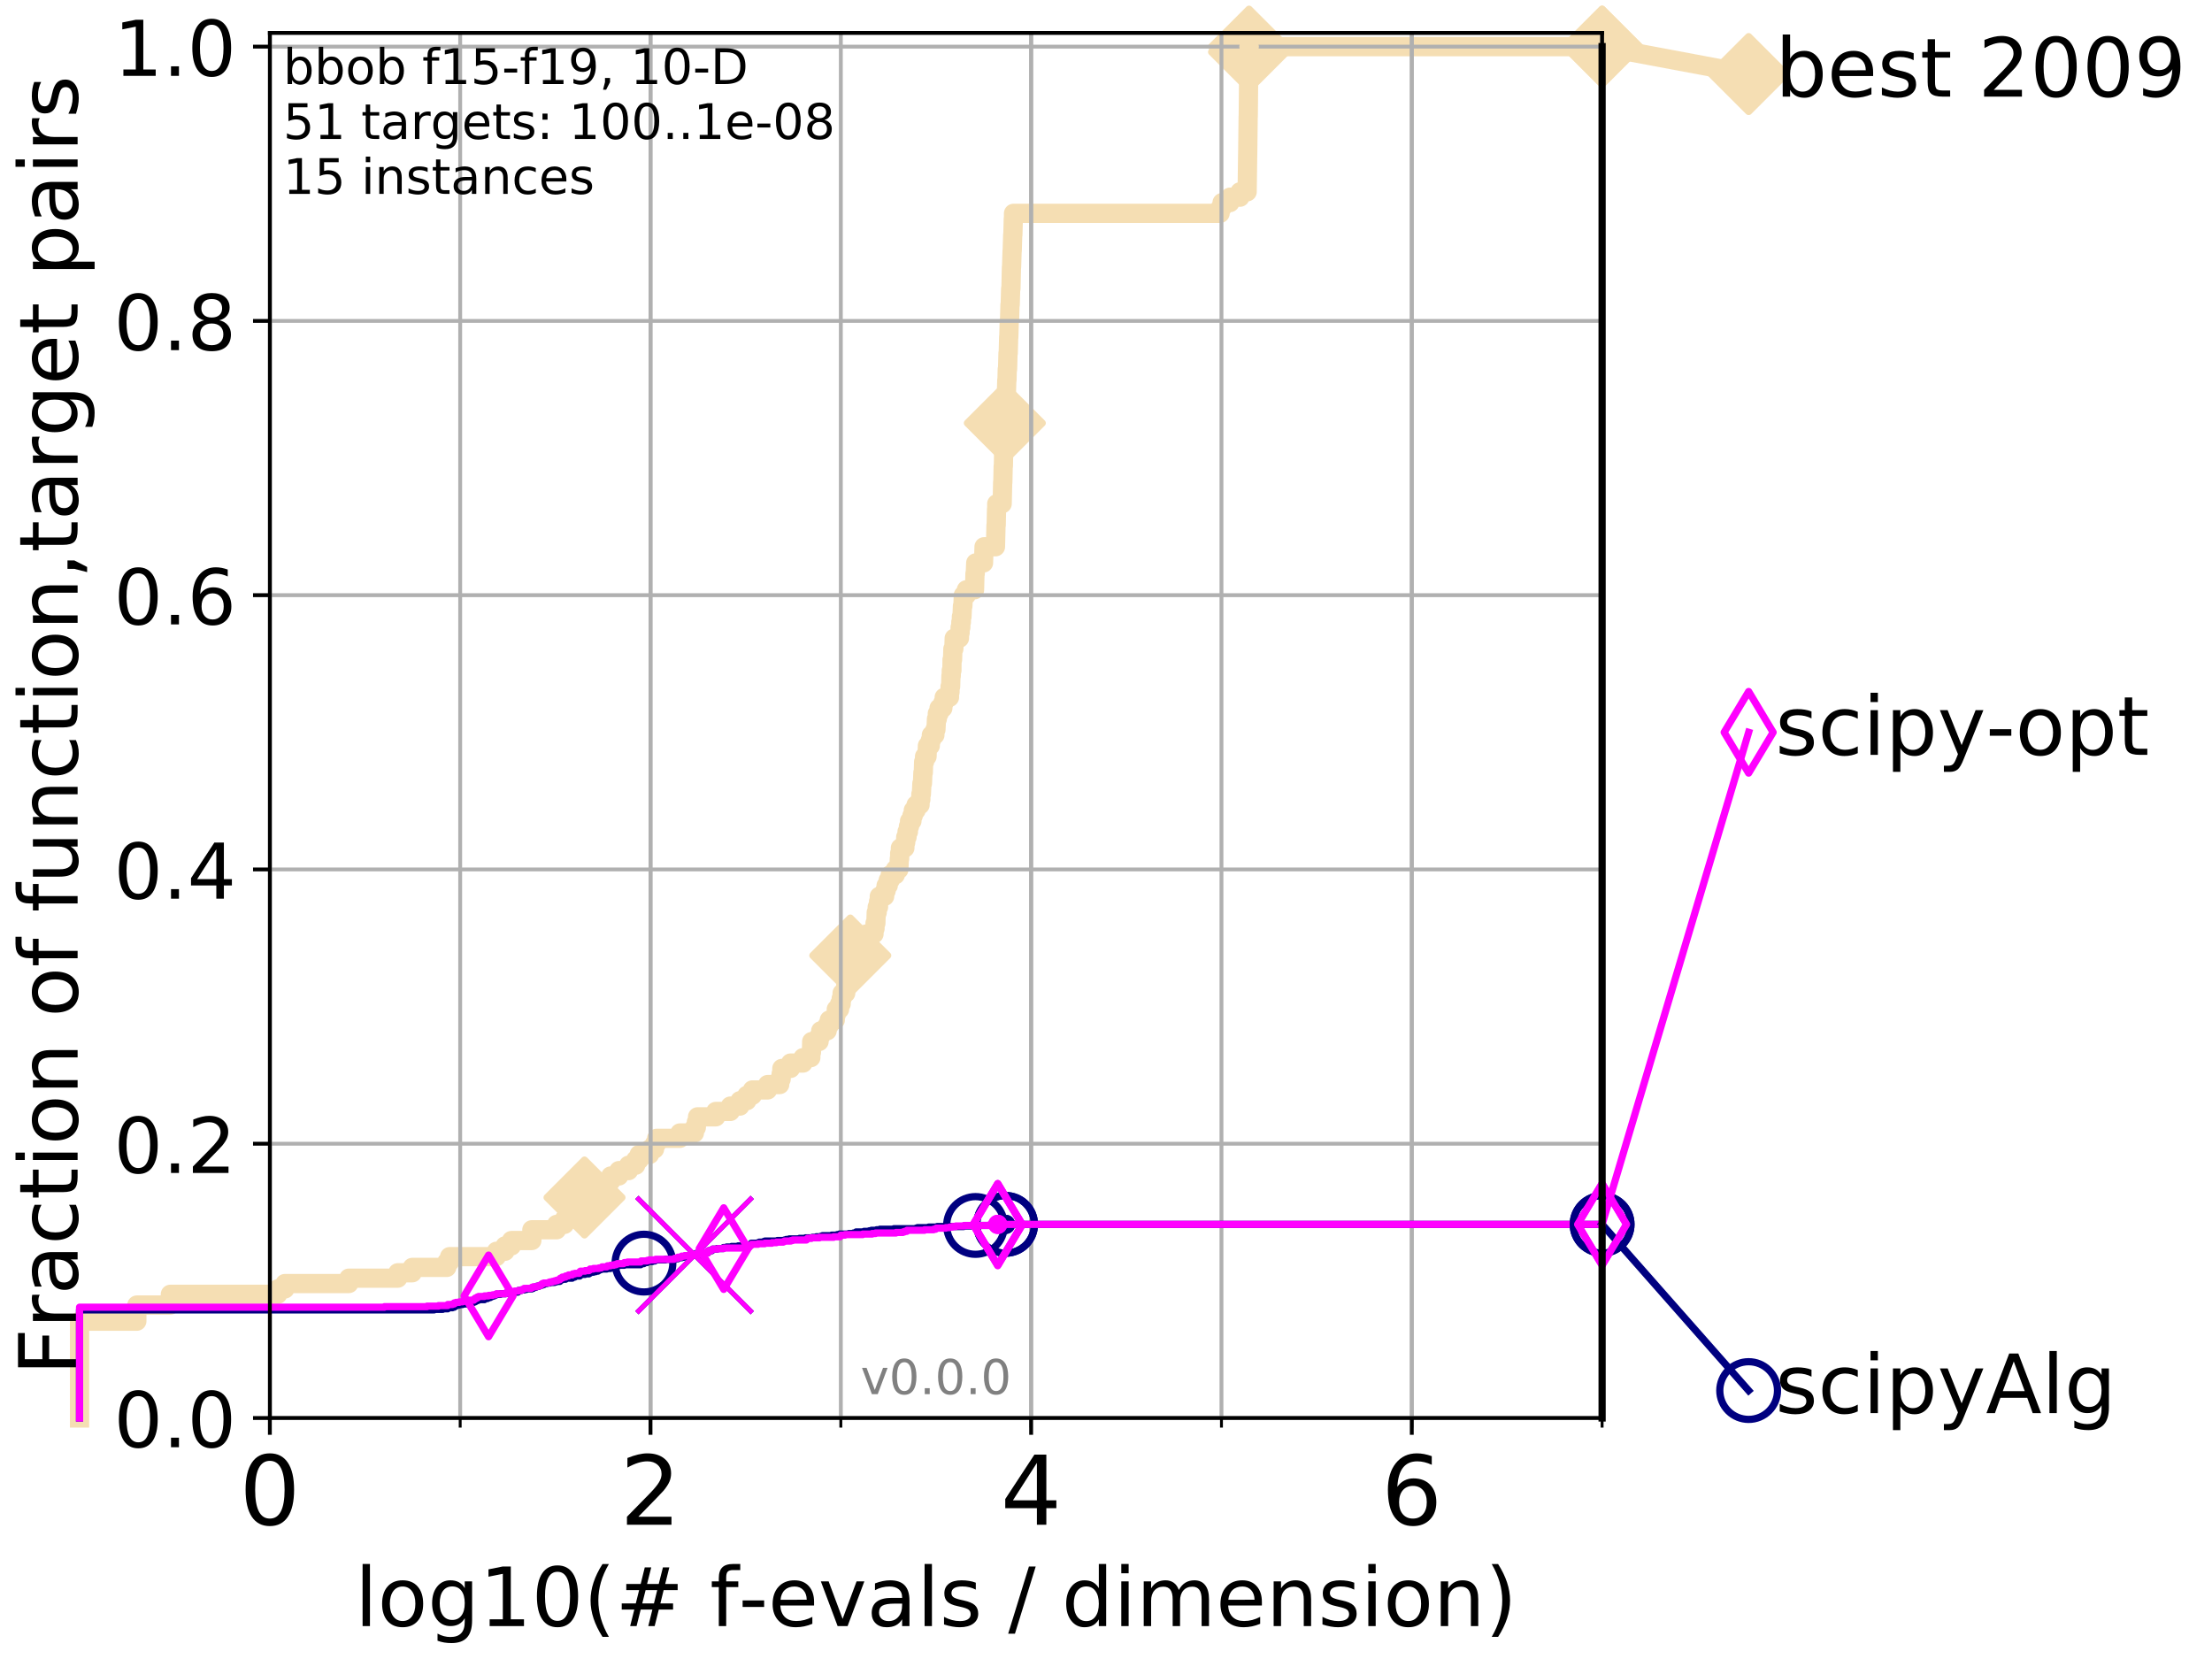 <?xml version="1.0" encoding="utf-8" standalone="no"?>
<!DOCTYPE svg PUBLIC "-//W3C//DTD SVG 1.1//EN"
  "http://www.w3.org/Graphics/SVG/1.1/DTD/svg11.dtd">
<!-- Created with matplotlib (http://matplotlib.org/) -->
<svg height="345pt" version="1.1" viewBox="0 0 460 345" width="460pt" xmlns="http://www.w3.org/2000/svg" xmlns:xlink="http://www.w3.org/1999/xlink">
 <defs>
  <style type="text/css">
*{stroke-linecap:butt;stroke-linejoin:round;}
  </style>
 </defs>
 <g id="figure_1">
  <g id="patch_1">
   <path d="M 0 345.6 
L 460.8 345.6 
L 460.8 0 
L 0 0 
z
" style="fill:#ffffff;"/>
  </g>
  <g id="axes_1">
   <g id="patch_2">
    <path d="M 56.12 294.88 
L 333.168 294.88 
L 333.168 6.845 
L 56.12 6.845 
z
" style="fill:#ffffff;"/>
   </g>
   <g id="line2d_1">
    <path d="M 16.542 294.88 
L 16.542 274.749 
L 28.456 274.749 
L 28.456 271.394 
L 35.425 271.394 
L 35.425 269.158 
L 57.758 269.158 
L 57.758 268.039 
L 59.254 268.039 
L 59.254 266.921 
L 72.544 266.921 
L 72.544 265.803 
L 82.72 265.803 
L 82.72 264.684 
L 85.732 264.684 
L 85.732 263.566 
L 92.905 263.566 
L 92.905 262.447 
L 93.501 262.447 
L 93.501 261.329 
L 103.231 261.329 
L 103.231 260.211 
L 105.02 260.211 
L 105.02 259.092 
L 106.365 259.092 
L 106.365 257.974 
L 110.603 257.974 
L 110.603 255.737 
L 115.745 255.737 
L 115.745 254.619 
L 117.378 254.619 
L 117.378 253.501 
L 120.569 253.501 
L 120.569 252.382 
L 120.73 252.382 
L 120.73 251.264 
L 121.126 251.264 
L 121.126 250.145 
L 121.551 250.145 
L 121.551 249.027 
L 123.259 249.027 
L 123.259 247.909 
L 125.341 247.909 
L 125.341 246.79 
L 126.061 246.79 
L 126.061 245.672 
L 127.004 245.672 
L 127.004 244.554 
L 128.698 244.554 
L 128.698 243.435 
L 130.717 243.435 
L 130.717 242.317 
L 132.198 242.317 
L 132.198 241.199 
L 132.922 241.199 
L 132.922 240.08 
L 135.086 240.08 
L 135.086 238.962 
L 136.115 238.962 
L 136.115 237.843 
L 136.552 237.843 
L 136.552 236.725 
L 141.388 236.725 
L 141.388 235.607 
L 144.407 235.607 
L 144.407 234.488 
L 144.807 234.488 
L 144.807 233.37 
L 145.062 233.37 
L 145.062 232.252 
L 148.852 232.252 
L 148.852 231.133 
L 151.878 231.133 
L 151.878 230.015 
L 153.877 230.015 
L 153.877 228.896 
L 155.318 228.896 
L 155.318 227.778 
L 156.468 227.778 
L 156.468 226.66 
L 159.63 226.66 
L 159.63 225.541 
L 162.146 225.541 
L 162.146 224.423 
L 162.445 224.423 
L 162.445 223.305 
L 162.59 223.305 
L 162.59 222.186 
L 164.4 222.186 
L 164.4 221.068 
L 166.992 221.068 
L 166.992 219.95 
L 168.618 219.95 
L 168.618 218.831 
L 168.754 218.831 
L 168.795 216.594 
L 170.331 216.594 
L 170.331 215.476 
L 170.676 215.476 
L 170.676 214.358 
L 172.013 214.358 
L 172.013 213.239 
L 172.455 213.239 
L 172.455 212.121 
L 173.705 212.121 
L 173.705 211.003 
L 173.91 211.003 
L 173.91 209.884 
L 174.597 209.884 
L 174.597 208.766 
L 174.934 208.766 
L 174.934 207.648 
L 175.124 207.648 
L 175.124 206.529 
L 175.871 206.529 
L 175.928 202.056 
L 176.233 202.056 
L 176.3 198.701 
L 176.821 198.701 
L 176.821 197.582 
L 177.77 197.582 
L 177.77 196.464 
L 178.435 196.464 
L 178.435 195.346 
L 180.169 195.346 
L 180.169 194.227 
L 181.759 194.227 
L 181.759 193.109 
L 181.968 193.109 
L 181.968 191.99 
L 182.144 191.99 
L 182.215 189.754 
L 182.42 189.754 
L 182.42 188.635 
L 182.695 188.635 
L 182.695 187.517 
L 182.856 187.517 
L 182.856 186.399 
L 183.968 186.399 
L 183.968 185.28 
L 184.268 185.28 
L 184.268 184.162 
L 184.715 184.162 
L 184.715 183.044 
L 185.129 183.044 
L 185.129 181.925 
L 186.191 181.925 
L 186.191 180.807 
L 186.932 180.807 
L 187.019 178.57 
L 187.089 178.57 
L 187.089 177.452 
L 187.243 177.452 
L 187.243 176.333 
L 188.177 176.333 
L 188.177 175.215 
L 188.348 175.215 
L 188.348 174.097 
L 188.622 174.097 
L 188.622 172.978 
L 188.913 172.978 
L 188.913 171.86 
L 189.142 171.86 
L 189.142 170.742 
L 189.645 170.742 
L 189.645 169.623 
L 189.926 169.623 
L 189.926 168.505 
L 190.499 168.505 
L 190.499 167.386 
L 191.333 167.386 
L 191.333 166.268 
L 191.496 166.268 
L 191.496 165.15 
L 191.608 165.15 
L 191.713 162.913 
L 191.832 162.913 
L 191.92 160.676 
L 192.01 160.676 
L 192.073 158.44 
L 192.265 158.44 
L 192.265 157.321 
L 192.79 157.321 
L 192.86 155.084 
L 193.457 155.084 
L 193.457 153.966 
L 193.684 153.966 
L 193.684 152.848 
L 194.419 152.848 
L 194.419 151.729 
L 194.637 151.729 
L 194.748 149.493 
L 194.924 149.493 
L 194.924 148.374 
L 195.283 148.374 
L 195.283 147.256 
L 196.073 147.256 
L 196.073 146.138 
L 196.348 146.138 
L 196.348 145.019 
L 197.452 145.019 
L 197.452 143.901 
L 197.567 143.901 
L 197.567 142.782 
L 197.692 142.782 
L 197.752 140.546 
L 197.822 140.546 
L 197.822 139.427 
L 197.959 139.427 
L 197.979 137.191 
L 198.093 137.191 
L 198.154 134.954 
L 198.356 134.954 
L 198.431 132.717 
L 199.527 132.717 
L 199.527 131.599 
L 199.661 131.599 
L 199.661 130.48 
L 199.809 130.48 
L 199.809 129.362 
L 199.926 129.362 
L 199.926 128.244 
L 200.05 128.244 
L 200.147 126.007 
L 200.241 126.007 
L 200.334 123.77 
L 200.962 123.77 
L 200.962 122.652 
L 202.665 122.652 
L 202.749 119.297 
L 202.815 119.297 
L 202.91 117.06 
L 204.528 117.06 
L 204.637 113.705 
L 207.015 113.705 
L 207.124 109.231 
L 207.167 109.231 
L 207.238 105.876 
L 207.28 105.876 
L 207.28 104.758 
L 208.409 104.758 
L 208.512 100.285 
L 208.545 100.285 
L 208.619 96.929 
L 208.659 96.929 
L 208.747 92.456 
L 208.77 92.456 
L 208.824 89.101 
L 208.959 89.101 
L 209.051 85.746 
L 209.125 85.746 
L 209.232 82.391 
L 209.269 82.391 
L 209.37 79.036 
L 209.412 79.036 
L 209.464 76.799 
L 209.531 76.799 
L 209.621 73.444 
L 209.668 73.444 
L 209.757 70.089 
L 209.789 70.089 
L 209.882 66.734 
L 209.939 66.734 
L 210.032 63.379 
L 210.08 63.379 
L 210.173 60.023 
L 210.232 60.023 
L 210.334 55.55 
L 210.365 55.55 
L 210.47 52.195 
L 210.494 52.195 
L 210.598 48.84 
L 210.634 48.84 
L 210.721 45.485 
L 210.768 45.485 
L 210.768 44.366 
L 253.731 44.366 
L 253.731 43.248 
L 254.141 43.248 
L 254.141 42.13 
L 255.777 42.13 
L 255.777 41.011 
L 257.859 41.011 
L 257.859 39.893 
L 259.352 39.893 
L 259.462 32.064 
L 259.468 32.064 
L 259.563 24.236 
L 259.581 24.236 
L 259.682 14.171 
L 259.699 14.171 
L 259.744 9.697 
L 333.168 9.697 
L 333.168 9.697 
" style="fill:none;stroke:#f5deb3;stroke-linecap:square;stroke-width:4;"/>
   </g>
   <g id="line2d_2">
    <defs>
     <path d="M -0 7.778 
L 7.778 0 
L 0 -7.778 
L -7.778 -0 
z
" id="ma5c7e5b3e4" style="stroke:#f5deb3;stroke-linejoin:miter;stroke-width:1.5;"/>
    </defs>
    <g>
     <use style="fill:#f5deb3;stroke:#f5deb3;stroke-linejoin:miter;stroke-width:1.5;" x="121.551" xlink:href="#ma5c7e5b3e4" y="249.027"/>
     <use style="fill:#f5deb3;stroke:#f5deb3;stroke-linejoin:miter;stroke-width:1.5;" x="176.821" xlink:href="#ma5c7e5b3e4" y="198.701"/>
     <use style="fill:#f5deb3;stroke:#f5deb3;stroke-linejoin:miter;stroke-width:1.5;" x="208.959" xlink:href="#ma5c7e5b3e4" y="87.983"/>
     <use style="fill:#f5deb3;stroke:#f5deb3;stroke-linejoin:miter;stroke-width:1.5;" x="259.744" xlink:href="#ma5c7e5b3e4" y="10.815"/>
     <use style="fill:#f5deb3;stroke:#f5deb3;stroke-linejoin:miter;stroke-width:1.5;" x="259.744" xlink:href="#ma5c7e5b3e4" y="9.697"/>
     <use style="fill:#f5deb3;stroke:#f5deb3;stroke-linejoin:miter;stroke-width:1.5;" x="333.168" xlink:href="#ma5c7e5b3e4" y="9.697"/>
    </g>
   </g>
   <g id="line2d_3">
    <path style="fill:none;stroke:#f5deb3;stroke-linecap:square;stroke-width:4;"/>
    <g/>
   </g>
   <g id="line2d_4">
    <path d="M 333.168 9.697 
L 363.643 15.401 
" style="fill:none;stroke:#f5deb3;stroke-linecap:square;stroke-width:4;"/>
    <g>
     <use style="fill:#f5deb3;stroke:#f5deb3;stroke-linejoin:miter;stroke-width:1.5;" x="333.168" xlink:href="#ma5c7e5b3e4" y="9.697"/>
     <use style="fill:#f5deb3;stroke:#f5deb3;stroke-linejoin:miter;stroke-width:1.5;" x="363.643" xlink:href="#ma5c7e5b3e4" y="15.401"/>
    </g>
   </g>
   <g id="matplotlib.axis_1">
    <g id="xtick_1">
     <g id="line2d_5">
      <path clip-path="url(#pc1c8b6c722)" d="M 56.12 294.88 
L 56.12 6.845 
" style="fill:none;stroke:#b0b0b0;stroke-linecap:square;stroke-width:0.8;"/>
     </g>
     <g id="line2d_6">
      <defs>
       <path d="M 0 0 
L 0 3.5 
" id="mc4ecd6b213" style="stroke:#000000;stroke-width:0.8;"/>
      </defs>
      <g>
       <use style="stroke:#000000;stroke-width:0.8;" x="56.12" xlink:href="#mc4ecd6b213" y="294.88"/>
      </g>
     </g>
     <g id="text_1">
      <!-- 0 -->
      <defs>
       <path d="M 31.781 66.406 
Q 24.172 66.406 20.328 58.906 
Q 16.5 51.422 16.5 36.375 
Q 16.5 21.391 20.328 13.891 
Q 24.172 6.391 31.781 6.391 
Q 39.453 6.391 43.281 13.891 
Q 47.125 21.391 47.125 36.375 
Q 47.125 51.422 43.281 58.906 
Q 39.453 66.406 31.781 66.406 
z
M 31.781 74.219 
Q 44.047 74.219 50.516 64.516 
Q 56.984 54.828 56.984 36.375 
Q 56.984 17.969 50.516 8.266 
Q 44.047 -1.422 31.781 -1.422 
Q 19.531 -1.422 13.062 8.266 
Q 6.594 17.969 6.594 36.375 
Q 6.594 54.828 13.062 64.516 
Q 19.531 74.219 31.781 74.219 
z
" id="DejaVuSans-30"/>
      </defs>
      <g transform="translate(49.758 317.077)scale(0.2 -0.2)">
       <use xlink:href="#DejaVuSans-30"/>
      </g>
     </g>
    </g>
    <g id="xtick_2">
     <g id="line2d_7">
      <path clip-path="url(#pc1c8b6c722)" d="M 135.277 294.88 
L 135.277 6.845 
" style="fill:none;stroke:#b0b0b0;stroke-linecap:square;stroke-width:0.8;"/>
     </g>
     <g id="line2d_8">
      <g>
       <use style="stroke:#000000;stroke-width:0.8;" x="135.277" xlink:href="#mc4ecd6b213" y="294.88"/>
      </g>
     </g>
     <g id="text_2">
      <!-- 2 -->
      <defs>
       <path d="M 19.188 8.297 
L 53.609 8.297 
L 53.609 0 
L 7.328 0 
L 7.328 8.297 
Q 12.938 14.109 22.625 23.891 
Q 32.328 33.688 34.812 36.531 
Q 39.547 41.844 41.422 45.531 
Q 43.312 49.219 43.312 52.781 
Q 43.312 58.594 39.234 62.25 
Q 35.156 65.922 28.609 65.922 
Q 23.969 65.922 18.812 64.312 
Q 13.672 62.703 7.812 59.422 
L 7.812 69.391 
Q 13.766 71.781 18.938 73 
Q 24.125 74.219 28.422 74.219 
Q 39.75 74.219 46.484 68.547 
Q 53.219 62.891 53.219 53.422 
Q 53.219 48.922 51.531 44.891 
Q 49.859 40.875 45.406 35.406 
Q 44.188 33.984 37.641 27.219 
Q 31.109 20.453 19.188 8.297 
z
" id="DejaVuSans-32"/>
      </defs>
      <g transform="translate(128.914 317.077)scale(0.2 -0.2)">
       <use xlink:href="#DejaVuSans-32"/>
      </g>
     </g>
    </g>
    <g id="xtick_3">
     <g id="line2d_9">
      <path clip-path="url(#pc1c8b6c722)" d="M 214.433 294.88 
L 214.433 6.845 
" style="fill:none;stroke:#b0b0b0;stroke-linecap:square;stroke-width:0.8;"/>
     </g>
     <g id="line2d_10">
      <g>
       <use style="stroke:#000000;stroke-width:0.8;" x="214.433" xlink:href="#mc4ecd6b213" y="294.88"/>
      </g>
     </g>
     <g id="text_3">
      <!-- 4 -->
      <defs>
       <path d="M 37.797 64.312 
L 12.891 25.391 
L 37.797 25.391 
z
M 35.203 72.906 
L 47.609 72.906 
L 47.609 25.391 
L 58.016 25.391 
L 58.016 17.188 
L 47.609 17.188 
L 47.609 0 
L 37.797 0 
L 37.797 17.188 
L 4.891 17.188 
L 4.891 26.703 
z
" id="DejaVuSans-34"/>
      </defs>
      <g transform="translate(208.071 317.077)scale(0.2 -0.2)">
       <use xlink:href="#DejaVuSans-34"/>
      </g>
     </g>
    </g>
    <g id="xtick_4">
     <g id="line2d_11">
      <path clip-path="url(#pc1c8b6c722)" d="M 293.59 294.88 
L 293.59 6.845 
" style="fill:none;stroke:#b0b0b0;stroke-linecap:square;stroke-width:0.8;"/>
     </g>
     <g id="line2d_12">
      <g>
       <use style="stroke:#000000;stroke-width:0.8;" x="293.59" xlink:href="#mc4ecd6b213" y="294.88"/>
      </g>
     </g>
     <g id="text_4">
      <!-- 6 -->
      <defs>
       <path d="M 33.016 40.375 
Q 26.375 40.375 22.484 35.828 
Q 18.609 31.297 18.609 23.391 
Q 18.609 15.531 22.484 10.953 
Q 26.375 6.391 33.016 6.391 
Q 39.656 6.391 43.531 10.953 
Q 47.406 15.531 47.406 23.391 
Q 47.406 31.297 43.531 35.828 
Q 39.656 40.375 33.016 40.375 
z
M 52.594 71.297 
L 52.594 62.312 
Q 48.875 64.062 45.094 64.984 
Q 41.312 65.922 37.594 65.922 
Q 27.828 65.922 22.672 59.328 
Q 17.531 52.734 16.797 39.406 
Q 19.672 43.656 24.016 45.922 
Q 28.375 48.188 33.594 48.188 
Q 44.578 48.188 50.953 41.516 
Q 57.328 34.859 57.328 23.391 
Q 57.328 12.156 50.688 5.359 
Q 44.047 -1.422 33.016 -1.422 
Q 20.359 -1.422 13.672 8.266 
Q 6.984 17.969 6.984 36.375 
Q 6.984 53.656 15.188 63.938 
Q 23.391 74.219 37.203 74.219 
Q 40.922 74.219 44.703 73.484 
Q 48.484 72.75 52.594 71.297 
z
" id="DejaVuSans-36"/>
      </defs>
      <g transform="translate(287.227 317.077)scale(0.2 -0.2)">
       <use xlink:href="#DejaVuSans-36"/>
      </g>
     </g>
    </g>
    <g id="xtick_5">
     <g id="line2d_13">
      <path clip-path="url(#pc1c8b6c722)" d="M 56.12 294.88 
L 56.12 6.845 
" style="fill:none;stroke:#b0b0b0;stroke-linecap:square;stroke-width:0.8;"/>
     </g>
     <g id="line2d_14">
      <defs>
       <path d="M 0 0 
L 0 2 
" id="m9eb02ae37a" style="stroke:#000000;stroke-width:0.6;"/>
      </defs>
      <g>
       <use style="stroke:#000000;stroke-width:0.6;" x="56.12" xlink:href="#m9eb02ae37a" y="294.88"/>
      </g>
     </g>
    </g>
    <g id="xtick_6">
     <g id="line2d_15">
      <path clip-path="url(#pc1c8b6c722)" d="M 95.698 294.88 
L 95.698 6.845 
" style="fill:none;stroke:#b0b0b0;stroke-linecap:square;stroke-width:0.8;"/>
     </g>
     <g id="line2d_16">
      <g>
       <use style="stroke:#000000;stroke-width:0.6;" x="95.698" xlink:href="#m9eb02ae37a" y="294.88"/>
      </g>
     </g>
    </g>
    <g id="xtick_7">
     <g id="line2d_17">
      <path clip-path="url(#pc1c8b6c722)" d="M 135.277 294.88 
L 135.277 6.845 
" style="fill:none;stroke:#b0b0b0;stroke-linecap:square;stroke-width:0.8;"/>
     </g>
     <g id="line2d_18">
      <g>
       <use style="stroke:#000000;stroke-width:0.6;" x="135.277" xlink:href="#m9eb02ae37a" y="294.88"/>
      </g>
     </g>
    </g>
    <g id="xtick_8">
     <g id="line2d_19">
      <path clip-path="url(#pc1c8b6c722)" d="M 174.855 294.88 
L 174.855 6.845 
" style="fill:none;stroke:#b0b0b0;stroke-linecap:square;stroke-width:0.8;"/>
     </g>
     <g id="line2d_20">
      <g>
       <use style="stroke:#000000;stroke-width:0.6;" x="174.855" xlink:href="#m9eb02ae37a" y="294.88"/>
      </g>
     </g>
    </g>
    <g id="xtick_9">
     <g id="line2d_21">
      <path clip-path="url(#pc1c8b6c722)" d="M 214.433 294.88 
L 214.433 6.845 
" style="fill:none;stroke:#b0b0b0;stroke-linecap:square;stroke-width:0.8;"/>
     </g>
     <g id="line2d_22">
      <g>
       <use style="stroke:#000000;stroke-width:0.6;" x="214.433" xlink:href="#m9eb02ae37a" y="294.88"/>
      </g>
     </g>
    </g>
    <g id="xtick_10">
     <g id="line2d_23">
      <path clip-path="url(#pc1c8b6c722)" d="M 254.011 294.88 
L 254.011 6.845 
" style="fill:none;stroke:#b0b0b0;stroke-linecap:square;stroke-width:0.8;"/>
     </g>
     <g id="line2d_24">
      <g>
       <use style="stroke:#000000;stroke-width:0.6;" x="254.011" xlink:href="#m9eb02ae37a" y="294.88"/>
      </g>
     </g>
    </g>
    <g id="xtick_11">
     <g id="line2d_25">
      <path clip-path="url(#pc1c8b6c722)" d="M 293.59 294.88 
L 293.59 6.845 
" style="fill:none;stroke:#b0b0b0;stroke-linecap:square;stroke-width:0.8;"/>
     </g>
     <g id="line2d_26">
      <g>
       <use style="stroke:#000000;stroke-width:0.6;" x="293.59" xlink:href="#m9eb02ae37a" y="294.88"/>
      </g>
     </g>
    </g>
    <g id="xtick_12">
     <g id="line2d_27">
      <path clip-path="url(#pc1c8b6c722)" d="M 333.168 294.88 
L 333.168 6.845 
" style="fill:none;stroke:#b0b0b0;stroke-linecap:square;stroke-width:0.8;"/>
     </g>
     <g id="line2d_28">
      <g>
       <use style="stroke:#000000;stroke-width:0.6;" x="333.168" xlink:href="#m9eb02ae37a" y="294.88"/>
      </g>
     </g>
    </g>
    <g id="text_5">
     <!-- log10(# f-evals / dimension) -->
     <defs>
      <path d="M 9.422 75.984 
L 18.406 75.984 
L 18.406 0 
L 9.422 0 
z
" id="DejaVuSans-6c"/>
      <path d="M 30.609 48.391 
Q 23.391 48.391 19.188 42.75 
Q 14.984 37.109 14.984 27.297 
Q 14.984 17.484 19.156 11.844 
Q 23.344 6.203 30.609 6.203 
Q 37.797 6.203 41.984 11.859 
Q 46.188 17.531 46.188 27.297 
Q 46.188 37.016 41.984 42.703 
Q 37.797 48.391 30.609 48.391 
z
M 30.609 56 
Q 42.328 56 49.016 48.375 
Q 55.719 40.766 55.719 27.297 
Q 55.719 13.875 49.016 6.219 
Q 42.328 -1.422 30.609 -1.422 
Q 18.844 -1.422 12.172 6.219 
Q 5.516 13.875 5.516 27.297 
Q 5.516 40.766 12.172 48.375 
Q 18.844 56 30.609 56 
z
" id="DejaVuSans-6f"/>
      <path d="M 45.406 27.984 
Q 45.406 37.75 41.375 43.109 
Q 37.359 48.484 30.078 48.484 
Q 22.859 48.484 18.828 43.109 
Q 14.797 37.75 14.797 27.984 
Q 14.797 18.266 18.828 12.891 
Q 22.859 7.516 30.078 7.516 
Q 37.359 7.516 41.375 12.891 
Q 45.406 18.266 45.406 27.984 
z
M 54.391 6.781 
Q 54.391 -7.172 48.188 -13.984 
Q 42 -20.797 29.203 -20.797 
Q 24.469 -20.797 20.266 -20.094 
Q 16.062 -19.391 12.109 -17.922 
L 12.109 -9.188 
Q 16.062 -11.328 19.922 -12.344 
Q 23.781 -13.375 27.781 -13.375 
Q 36.625 -13.375 41.016 -8.766 
Q 45.406 -4.156 45.406 5.172 
L 45.406 9.625 
Q 42.625 4.781 38.281 2.391 
Q 33.938 0 27.875 0 
Q 17.828 0 11.672 7.656 
Q 5.516 15.328 5.516 27.984 
Q 5.516 40.672 11.672 48.328 
Q 17.828 56 27.875 56 
Q 33.938 56 38.281 53.609 
Q 42.625 51.219 45.406 46.391 
L 45.406 54.688 
L 54.391 54.688 
z
" id="DejaVuSans-67"/>
      <path d="M 12.406 8.297 
L 28.516 8.297 
L 28.516 63.922 
L 10.984 60.406 
L 10.984 69.391 
L 28.422 72.906 
L 38.281 72.906 
L 38.281 8.297 
L 54.391 8.297 
L 54.391 0 
L 12.406 0 
z
" id="DejaVuSans-31"/>
      <path d="M 31 75.875 
Q 24.469 64.656 21.281 53.656 
Q 18.109 42.672 18.109 31.391 
Q 18.109 20.125 21.312 9.062 
Q 24.516 -2 31 -13.188 
L 23.188 -13.188 
Q 15.875 -1.703 12.234 9.375 
Q 8.594 20.453 8.594 31.391 
Q 8.594 42.281 12.203 53.312 
Q 15.828 64.359 23.188 75.875 
z
" id="DejaVuSans-28"/>
      <path d="M 51.125 44 
L 36.922 44 
L 32.812 27.688 
L 47.125 27.688 
z
M 43.797 71.781 
L 38.719 51.516 
L 52.984 51.516 
L 58.109 71.781 
L 65.922 71.781 
L 60.891 51.516 
L 76.125 51.516 
L 76.125 44 
L 58.984 44 
L 54.984 27.688 
L 70.516 27.688 
L 70.516 20.219 
L 53.078 20.219 
L 48 0 
L 40.188 0 
L 45.219 20.219 
L 30.906 20.219 
L 25.875 0 
L 18.016 0 
L 23.094 20.219 
L 7.719 20.219 
L 7.719 27.688 
L 24.906 27.688 
L 29 44 
L 13.281 44 
L 13.281 51.516 
L 30.906 51.516 
L 35.891 71.781 
z
" id="DejaVuSans-23"/>
      <path id="DejaVuSans-20"/>
      <path d="M 37.109 75.984 
L 37.109 68.5 
L 28.516 68.5 
Q 23.688 68.5 21.797 66.547 
Q 19.922 64.594 19.922 59.516 
L 19.922 54.688 
L 34.719 54.688 
L 34.719 47.703 
L 19.922 47.703 
L 19.922 0 
L 10.891 0 
L 10.891 47.703 
L 2.297 47.703 
L 2.297 54.688 
L 10.891 54.688 
L 10.891 58.5 
Q 10.891 67.625 15.141 71.797 
Q 19.391 75.984 28.609 75.984 
z
" id="DejaVuSans-66"/>
      <path d="M 4.891 31.391 
L 31.203 31.391 
L 31.203 23.391 
L 4.891 23.391 
z
" id="DejaVuSans-2d"/>
      <path d="M 56.203 29.594 
L 56.203 25.203 
L 14.891 25.203 
Q 15.484 15.922 20.484 11.062 
Q 25.484 6.203 34.422 6.203 
Q 39.594 6.203 44.453 7.469 
Q 49.312 8.734 54.109 11.281 
L 54.109 2.781 
Q 49.266 0.734 44.188 -0.344 
Q 39.109 -1.422 33.891 -1.422 
Q 20.797 -1.422 13.156 6.188 
Q 5.516 13.812 5.516 26.812 
Q 5.516 40.234 12.766 48.109 
Q 20.016 56 32.328 56 
Q 43.359 56 49.781 48.891 
Q 56.203 41.797 56.203 29.594 
z
M 47.219 32.234 
Q 47.125 39.594 43.094 43.984 
Q 39.062 48.391 32.422 48.391 
Q 24.906 48.391 20.391 44.141 
Q 15.875 39.891 15.188 32.172 
z
" id="DejaVuSans-65"/>
      <path d="M 2.984 54.688 
L 12.5 54.688 
L 29.594 8.797 
L 46.688 54.688 
L 56.203 54.688 
L 35.688 0 
L 23.484 0 
z
" id="DejaVuSans-76"/>
      <path d="M 34.281 27.484 
Q 23.391 27.484 19.188 25 
Q 14.984 22.516 14.984 16.5 
Q 14.984 11.719 18.141 8.906 
Q 21.297 6.109 26.703 6.109 
Q 34.188 6.109 38.703 11.406 
Q 43.219 16.703 43.219 25.484 
L 43.219 27.484 
z
M 52.203 31.203 
L 52.203 0 
L 43.219 0 
L 43.219 8.297 
Q 40.141 3.328 35.547 0.953 
Q 30.953 -1.422 24.312 -1.422 
Q 15.922 -1.422 10.953 3.297 
Q 6 8.016 6 15.922 
Q 6 25.141 12.172 29.828 
Q 18.359 34.516 30.609 34.516 
L 43.219 34.516 
L 43.219 35.406 
Q 43.219 41.609 39.141 45 
Q 35.062 48.391 27.688 48.391 
Q 23 48.391 18.547 47.266 
Q 14.109 46.141 10.016 43.891 
L 10.016 52.203 
Q 14.938 54.109 19.578 55.047 
Q 24.219 56 28.609 56 
Q 40.484 56 46.344 49.844 
Q 52.203 43.703 52.203 31.203 
z
" id="DejaVuSans-61"/>
      <path d="M 44.281 53.078 
L 44.281 44.578 
Q 40.484 46.531 36.375 47.5 
Q 32.281 48.484 27.875 48.484 
Q 21.188 48.484 17.844 46.438 
Q 14.5 44.391 14.5 40.281 
Q 14.5 37.156 16.891 35.375 
Q 19.281 33.594 26.516 31.984 
L 29.594 31.297 
Q 39.156 29.25 43.188 25.516 
Q 47.219 21.781 47.219 15.094 
Q 47.219 7.469 41.188 3.016 
Q 35.156 -1.422 24.609 -1.422 
Q 20.219 -1.422 15.453 -0.562 
Q 10.688 0.297 5.422 2 
L 5.422 11.281 
Q 10.406 8.688 15.234 7.391 
Q 20.062 6.109 24.812 6.109 
Q 31.156 6.109 34.562 8.281 
Q 37.984 10.453 37.984 14.406 
Q 37.984 18.062 35.516 20.016 
Q 33.062 21.969 24.703 23.781 
L 21.578 24.516 
Q 13.234 26.266 9.516 29.906 
Q 5.812 33.547 5.812 39.891 
Q 5.812 47.609 11.281 51.797 
Q 16.75 56 26.812 56 
Q 31.781 56 36.172 55.266 
Q 40.578 54.547 44.281 53.078 
z
" id="DejaVuSans-73"/>
      <path d="M 25.391 72.906 
L 33.688 72.906 
L 8.297 -9.281 
L 0 -9.281 
z
" id="DejaVuSans-2f"/>
      <path d="M 45.406 46.391 
L 45.406 75.984 
L 54.391 75.984 
L 54.391 0 
L 45.406 0 
L 45.406 8.203 
Q 42.578 3.328 38.25 0.953 
Q 33.938 -1.422 27.875 -1.422 
Q 17.969 -1.422 11.734 6.484 
Q 5.516 14.406 5.516 27.297 
Q 5.516 40.188 11.734 48.094 
Q 17.969 56 27.875 56 
Q 33.938 56 38.25 53.625 
Q 42.578 51.266 45.406 46.391 
z
M 14.797 27.297 
Q 14.797 17.391 18.875 11.75 
Q 22.953 6.109 30.078 6.109 
Q 37.203 6.109 41.297 11.75 
Q 45.406 17.391 45.406 27.297 
Q 45.406 37.203 41.297 42.844 
Q 37.203 48.484 30.078 48.484 
Q 22.953 48.484 18.875 42.844 
Q 14.797 37.203 14.797 27.297 
z
" id="DejaVuSans-64"/>
      <path d="M 9.422 54.688 
L 18.406 54.688 
L 18.406 0 
L 9.422 0 
z
M 9.422 75.984 
L 18.406 75.984 
L 18.406 64.594 
L 9.422 64.594 
z
" id="DejaVuSans-69"/>
      <path d="M 52 44.188 
Q 55.375 50.25 60.062 53.125 
Q 64.75 56 71.094 56 
Q 79.641 56 84.281 50.016 
Q 88.922 44.047 88.922 33.016 
L 88.922 0 
L 79.891 0 
L 79.891 32.719 
Q 79.891 40.578 77.094 44.375 
Q 74.312 48.188 68.609 48.188 
Q 61.625 48.188 57.562 43.547 
Q 53.516 38.922 53.516 30.906 
L 53.516 0 
L 44.484 0 
L 44.484 32.719 
Q 44.484 40.625 41.703 44.406 
Q 38.922 48.188 33.109 48.188 
Q 26.219 48.188 22.156 43.531 
Q 18.109 38.875 18.109 30.906 
L 18.109 0 
L 9.078 0 
L 9.078 54.688 
L 18.109 54.688 
L 18.109 46.188 
Q 21.188 51.219 25.484 53.609 
Q 29.781 56 35.688 56 
Q 41.656 56 45.828 52.969 
Q 50 49.953 52 44.188 
z
" id="DejaVuSans-6d"/>
      <path d="M 54.891 33.016 
L 54.891 0 
L 45.906 0 
L 45.906 32.719 
Q 45.906 40.484 42.875 44.328 
Q 39.844 48.188 33.797 48.188 
Q 26.516 48.188 22.312 43.547 
Q 18.109 38.922 18.109 30.906 
L 18.109 0 
L 9.078 0 
L 9.078 54.688 
L 18.109 54.688 
L 18.109 46.188 
Q 21.344 51.125 25.703 53.562 
Q 30.078 56 35.797 56 
Q 45.219 56 50.047 50.172 
Q 54.891 44.344 54.891 33.016 
z
" id="DejaVuSans-6e"/>
      <path d="M 8.016 75.875 
L 15.828 75.875 
Q 23.141 64.359 26.781 53.312 
Q 30.422 42.281 30.422 31.391 
Q 30.422 20.453 26.781 9.375 
Q 23.141 -1.703 15.828 -13.188 
L 8.016 -13.188 
Q 14.5 -2 17.703 9.062 
Q 20.906 20.125 20.906 31.391 
Q 20.906 42.672 17.703 53.656 
Q 14.5 64.656 8.016 75.875 
z
" id="DejaVuSans-29"/>
     </defs>
     <g transform="translate(73.803 338.154)scale(0.17 -0.17)">
      <use xlink:href="#DejaVuSans-6c"/>
      <use x="27.783" xlink:href="#DejaVuSans-6f"/>
      <use x="88.965" xlink:href="#DejaVuSans-67"/>
      <use x="152.441" xlink:href="#DejaVuSans-31"/>
      <use x="216.064" xlink:href="#DejaVuSans-30"/>
      <use x="279.688" xlink:href="#DejaVuSans-28"/>
      <use x="318.701" xlink:href="#DejaVuSans-23"/>
      <use x="402.49" xlink:href="#DejaVuSans-20"/>
      <use x="434.277" xlink:href="#DejaVuSans-66"/>
      <use x="469.404" xlink:href="#DejaVuSans-2d"/>
      <use x="505.488" xlink:href="#DejaVuSans-65"/>
      <use x="567.012" xlink:href="#DejaVuSans-76"/>
      <use x="626.191" xlink:href="#DejaVuSans-61"/>
      <use x="687.471" xlink:href="#DejaVuSans-6c"/>
      <use x="715.254" xlink:href="#DejaVuSans-73"/>
      <use x="767.354" xlink:href="#DejaVuSans-20"/>
      <use x="799.141" xlink:href="#DejaVuSans-2f"/>
      <use x="832.832" xlink:href="#DejaVuSans-20"/>
      <use x="864.619" xlink:href="#DejaVuSans-64"/>
      <use x="928.096" xlink:href="#DejaVuSans-69"/>
      <use x="955.879" xlink:href="#DejaVuSans-6d"/>
      <use x="1053.291" xlink:href="#DejaVuSans-65"/>
      <use x="1114.814" xlink:href="#DejaVuSans-6e"/>
      <use x="1178.193" xlink:href="#DejaVuSans-73"/>
      <use x="1230.293" xlink:href="#DejaVuSans-69"/>
      <use x="1258.076" xlink:href="#DejaVuSans-6f"/>
      <use x="1319.258" xlink:href="#DejaVuSans-6e"/>
      <use x="1382.637" xlink:href="#DejaVuSans-29"/>
     </g>
    </g>
   </g>
   <g id="matplotlib.axis_2">
    <g id="ytick_1">
     <g id="line2d_29">
      <path clip-path="url(#pc1c8b6c722)" d="M 56.12 294.88 
L 333.168 294.88 
" style="fill:none;stroke:#b0b0b0;stroke-linecap:square;stroke-width:0.8;"/>
     </g>
     <g id="line2d_30">
      <defs>
       <path d="M 0 0 
L -3.5 0 
" id="m0c890dc07b" style="stroke:#000000;stroke-width:0.8;"/>
      </defs>
      <g>
       <use style="stroke:#000000;stroke-width:0.8;" x="56.12" xlink:href="#m0c890dc07b" y="294.88"/>
      </g>
     </g>
     <g id="text_6">
      <!-- 0.0 -->
      <defs>
       <path d="M 10.688 12.406 
L 21 12.406 
L 21 0 
L 10.688 0 
z
" id="DejaVuSans-2e"/>
      </defs>
      <g transform="translate(23.675 300.959)scale(0.16 -0.16)">
       <use xlink:href="#DejaVuSans-30"/>
       <use x="63.623" xlink:href="#DejaVuSans-2e"/>
       <use x="95.41" xlink:href="#DejaVuSans-30"/>
      </g>
     </g>
    </g>
    <g id="ytick_2">
     <g id="line2d_31">
      <path clip-path="url(#pc1c8b6c722)" d="M 56.12 237.843 
L 333.168 237.843 
" style="fill:none;stroke:#b0b0b0;stroke-linecap:square;stroke-width:0.8;"/>
     </g>
     <g id="line2d_32">
      <g>
       <use style="stroke:#000000;stroke-width:0.8;" x="56.12" xlink:href="#m0c890dc07b" y="237.843"/>
      </g>
     </g>
     <g id="text_7">
      <!-- 0.2 -->
      <g transform="translate(23.675 243.922)scale(0.16 -0.16)">
       <use xlink:href="#DejaVuSans-30"/>
       <use x="63.623" xlink:href="#DejaVuSans-2e"/>
       <use x="95.41" xlink:href="#DejaVuSans-32"/>
      </g>
     </g>
    </g>
    <g id="ytick_3">
     <g id="line2d_33">
      <path clip-path="url(#pc1c8b6c722)" d="M 56.12 180.807 
L 333.168 180.807 
" style="fill:none;stroke:#b0b0b0;stroke-linecap:square;stroke-width:0.8;"/>
     </g>
     <g id="line2d_34">
      <g>
       <use style="stroke:#000000;stroke-width:0.8;" x="56.12" xlink:href="#m0c890dc07b" y="180.807"/>
      </g>
     </g>
     <g id="text_8">
      <!-- 0.4 -->
      <g transform="translate(23.675 186.886)scale(0.16 -0.16)">
       <use xlink:href="#DejaVuSans-30"/>
       <use x="63.623" xlink:href="#DejaVuSans-2e"/>
       <use x="95.41" xlink:href="#DejaVuSans-34"/>
      </g>
     </g>
    </g>
    <g id="ytick_4">
     <g id="line2d_35">
      <path clip-path="url(#pc1c8b6c722)" d="M 56.12 123.77 
L 333.168 123.77 
" style="fill:none;stroke:#b0b0b0;stroke-linecap:square;stroke-width:0.8;"/>
     </g>
     <g id="line2d_36">
      <g>
       <use style="stroke:#000000;stroke-width:0.8;" x="56.12" xlink:href="#m0c890dc07b" y="123.77"/>
      </g>
     </g>
     <g id="text_9">
      <!-- 0.6 -->
      <g transform="translate(23.675 129.849)scale(0.16 -0.16)">
       <use xlink:href="#DejaVuSans-30"/>
       <use x="63.623" xlink:href="#DejaVuSans-2e"/>
       <use x="95.41" xlink:href="#DejaVuSans-36"/>
      </g>
     </g>
    </g>
    <g id="ytick_5">
     <g id="line2d_37">
      <path clip-path="url(#pc1c8b6c722)" d="M 56.12 66.734 
L 333.168 66.734 
" style="fill:none;stroke:#b0b0b0;stroke-linecap:square;stroke-width:0.8;"/>
     </g>
     <g id="line2d_38">
      <g>
       <use style="stroke:#000000;stroke-width:0.8;" x="56.12" xlink:href="#m0c890dc07b" y="66.734"/>
      </g>
     </g>
     <g id="text_10">
      <!-- 0.8 -->
      <defs>
       <path d="M 31.781 34.625 
Q 24.75 34.625 20.719 30.859 
Q 16.703 27.094 16.703 20.516 
Q 16.703 13.922 20.719 10.156 
Q 24.75 6.391 31.781 6.391 
Q 38.812 6.391 42.859 10.172 
Q 46.922 13.969 46.922 20.516 
Q 46.922 27.094 42.891 30.859 
Q 38.875 34.625 31.781 34.625 
z
M 21.922 38.812 
Q 15.578 40.375 12.031 44.719 
Q 8.5 49.078 8.5 55.328 
Q 8.5 64.062 14.719 69.141 
Q 20.953 74.219 31.781 74.219 
Q 42.672 74.219 48.875 69.141 
Q 55.078 64.062 55.078 55.328 
Q 55.078 49.078 51.531 44.719 
Q 48 40.375 41.703 38.812 
Q 48.828 37.156 52.797 32.312 
Q 56.781 27.484 56.781 20.516 
Q 56.781 9.906 50.312 4.234 
Q 43.844 -1.422 31.781 -1.422 
Q 19.734 -1.422 13.25 4.234 
Q 6.781 9.906 6.781 20.516 
Q 6.781 27.484 10.781 32.312 
Q 14.797 37.156 21.922 38.812 
z
M 18.312 54.391 
Q 18.312 48.734 21.844 45.562 
Q 25.391 42.391 31.781 42.391 
Q 38.141 42.391 41.719 45.562 
Q 45.312 48.734 45.312 54.391 
Q 45.312 60.062 41.719 63.234 
Q 38.141 66.406 31.781 66.406 
Q 25.391 66.406 21.844 63.234 
Q 18.312 60.062 18.312 54.391 
z
" id="DejaVuSans-38"/>
      </defs>
      <g transform="translate(23.675 72.812)scale(0.16 -0.16)">
       <use xlink:href="#DejaVuSans-30"/>
       <use x="63.623" xlink:href="#DejaVuSans-2e"/>
       <use x="95.41" xlink:href="#DejaVuSans-38"/>
      </g>
     </g>
    </g>
    <g id="ytick_6">
     <g id="line2d_39">
      <path clip-path="url(#pc1c8b6c722)" d="M 56.12 9.697 
L 333.168 9.697 
" style="fill:none;stroke:#b0b0b0;stroke-linecap:square;stroke-width:0.8;"/>
     </g>
     <g id="line2d_40">
      <g>
       <use style="stroke:#000000;stroke-width:0.8;" x="56.12" xlink:href="#m0c890dc07b" y="9.697"/>
      </g>
     </g>
     <g id="text_11">
      <!-- 1.0 -->
      <g transform="translate(23.675 15.776)scale(0.16 -0.16)">
       <use xlink:href="#DejaVuSans-31"/>
       <use x="63.623" xlink:href="#DejaVuSans-2e"/>
       <use x="95.41" xlink:href="#DejaVuSans-30"/>
      </g>
     </g>
    </g>
    <g id="text_12">
     <!-- Fraction of function,target pairs -->
     <defs>
      <path d="M 9.812 72.906 
L 51.703 72.906 
L 51.703 64.594 
L 19.672 64.594 
L 19.672 43.109 
L 48.578 43.109 
L 48.578 34.812 
L 19.672 34.812 
L 19.672 0 
L 9.812 0 
z
" id="DejaVuSans-46"/>
      <path d="M 41.109 46.297 
Q 39.594 47.172 37.812 47.578 
Q 36.031 48 33.891 48 
Q 26.266 48 22.188 43.047 
Q 18.109 38.094 18.109 28.812 
L 18.109 0 
L 9.078 0 
L 9.078 54.688 
L 18.109 54.688 
L 18.109 46.188 
Q 20.953 51.172 25.484 53.578 
Q 30.031 56 36.531 56 
Q 37.453 56 38.578 55.875 
Q 39.703 55.766 41.062 55.516 
z
" id="DejaVuSans-72"/>
      <path d="M 48.781 52.594 
L 48.781 44.188 
Q 44.969 46.297 41.141 47.344 
Q 37.312 48.391 33.406 48.391 
Q 24.656 48.391 19.812 42.844 
Q 14.984 37.312 14.984 27.297 
Q 14.984 17.281 19.812 11.734 
Q 24.656 6.203 33.406 6.203 
Q 37.312 6.203 41.141 7.25 
Q 44.969 8.297 48.781 10.406 
L 48.781 2.094 
Q 45.016 0.344 40.984 -0.531 
Q 36.969 -1.422 32.422 -1.422 
Q 20.062 -1.422 12.781 6.344 
Q 5.516 14.109 5.516 27.297 
Q 5.516 40.672 12.859 48.328 
Q 20.219 56 33.016 56 
Q 37.156 56 41.109 55.141 
Q 45.062 54.297 48.781 52.594 
z
" id="DejaVuSans-63"/>
      <path d="M 18.312 70.219 
L 18.312 54.688 
L 36.812 54.688 
L 36.812 47.703 
L 18.312 47.703 
L 18.312 18.016 
Q 18.312 11.328 20.141 9.422 
Q 21.969 7.516 27.594 7.516 
L 36.812 7.516 
L 36.812 0 
L 27.594 0 
Q 17.188 0 13.234 3.875 
Q 9.281 7.766 9.281 18.016 
L 9.281 47.703 
L 2.688 47.703 
L 2.688 54.688 
L 9.281 54.688 
L 9.281 70.219 
z
" id="DejaVuSans-74"/>
      <path d="M 8.5 21.578 
L 8.5 54.688 
L 17.484 54.688 
L 17.484 21.922 
Q 17.484 14.156 20.5 10.266 
Q 23.531 6.391 29.594 6.391 
Q 36.859 6.391 41.078 11.031 
Q 45.312 15.672 45.312 23.688 
L 45.312 54.688 
L 54.297 54.688 
L 54.297 0 
L 45.312 0 
L 45.312 8.406 
Q 42.047 3.422 37.719 1 
Q 33.406 -1.422 27.688 -1.422 
Q 18.266 -1.422 13.375 4.438 
Q 8.5 10.297 8.5 21.578 
z
M 31.109 56 
z
" id="DejaVuSans-75"/>
      <path d="M 11.719 12.406 
L 22.016 12.406 
L 22.016 4 
L 14.016 -11.625 
L 7.719 -11.625 
L 11.719 4 
z
" id="DejaVuSans-2c"/>
      <path d="M 18.109 8.203 
L 18.109 -20.797 
L 9.078 -20.797 
L 9.078 54.688 
L 18.109 54.688 
L 18.109 46.391 
Q 20.953 51.266 25.266 53.625 
Q 29.594 56 35.594 56 
Q 45.562 56 51.781 48.094 
Q 58.016 40.188 58.016 27.297 
Q 58.016 14.406 51.781 6.484 
Q 45.562 -1.422 35.594 -1.422 
Q 29.594 -1.422 25.266 0.953 
Q 20.953 3.328 18.109 8.203 
z
M 48.688 27.297 
Q 48.688 37.203 44.609 42.844 
Q 40.531 48.484 33.406 48.484 
Q 26.266 48.484 22.188 42.844 
Q 18.109 37.203 18.109 27.297 
Q 18.109 17.391 22.188 11.75 
Q 26.266 6.109 33.406 6.109 
Q 40.531 6.109 44.609 11.75 
Q 48.688 17.391 48.688 27.297 
z
" id="DejaVuSans-70"/>
     </defs>
     <g transform="translate(16.14 286.002)rotate(-90)scale(0.17 -0.17)">
      <use xlink:href="#DejaVuSans-46"/>
      <use x="57.41" xlink:href="#DejaVuSans-72"/>
      <use x="98.523" xlink:href="#DejaVuSans-61"/>
      <use x="159.803" xlink:href="#DejaVuSans-63"/>
      <use x="214.783" xlink:href="#DejaVuSans-74"/>
      <use x="253.992" xlink:href="#DejaVuSans-69"/>
      <use x="281.775" xlink:href="#DejaVuSans-6f"/>
      <use x="342.957" xlink:href="#DejaVuSans-6e"/>
      <use x="406.336" xlink:href="#DejaVuSans-20"/>
      <use x="438.123" xlink:href="#DejaVuSans-6f"/>
      <use x="499.305" xlink:href="#DejaVuSans-66"/>
      <use x="534.51" xlink:href="#DejaVuSans-20"/>
      <use x="566.297" xlink:href="#DejaVuSans-66"/>
      <use x="601.502" xlink:href="#DejaVuSans-75"/>
      <use x="664.881" xlink:href="#DejaVuSans-6e"/>
      <use x="728.26" xlink:href="#DejaVuSans-63"/>
      <use x="783.24" xlink:href="#DejaVuSans-74"/>
      <use x="822.449" xlink:href="#DejaVuSans-69"/>
      <use x="850.232" xlink:href="#DejaVuSans-6f"/>
      <use x="911.414" xlink:href="#DejaVuSans-6e"/>
      <use x="974.793" xlink:href="#DejaVuSans-2c"/>
      <use x="1006.58" xlink:href="#DejaVuSans-74"/>
      <use x="1045.789" xlink:href="#DejaVuSans-61"/>
      <use x="1107.068" xlink:href="#DejaVuSans-72"/>
      <use x="1148.166" xlink:href="#DejaVuSans-67"/>
      <use x="1211.643" xlink:href="#DejaVuSans-65"/>
      <use x="1273.166" xlink:href="#DejaVuSans-74"/>
      <use x="1312.375" xlink:href="#DejaVuSans-20"/>
      <use x="1344.162" xlink:href="#DejaVuSans-70"/>
      <use x="1407.639" xlink:href="#DejaVuSans-61"/>
      <use x="1468.918" xlink:href="#DejaVuSans-69"/>
      <use x="1496.701" xlink:href="#DejaVuSans-72"/>
      <use x="1537.814" xlink:href="#DejaVuSans-73"/>
     </g>
    </g>
   </g>
   <g id="line2d_41">
    <defs>
     <path d="M 0 1.5 
C 0.398 1.5 0.779 1.342 1.061 1.061 
C 1.342 0.779 1.5 0.398 1.5 0 
C 1.5 -0.398 1.342 -0.779 1.061 -1.061 
C 0.779 -1.342 0.398 -1.5 0 -1.5 
C -0.398 -1.5 -0.779 -1.342 -1.061 -1.061 
C -1.342 -0.779 -1.5 -0.398 -1.5 0 
C -1.5 0.398 -1.342 0.779 -1.061 1.061 
C -0.779 1.342 -0.398 1.5 0 1.5 
z
" id="m9af77374b1" style="stroke:#f5deb3;"/>
    </defs>
    <g>
     <use style="fill:#f5deb3;stroke:#f5deb3;" x="259.744" xlink:href="#m9af77374b1" y="9.697"/>
     <use style="fill:#f5deb3;stroke:#f5deb3;" x="259.744" xlink:href="#m9af77374b1" y="9.697"/>
    </g>
   </g>
   <g id="line2d_42">
    <defs>
     <path d="M 0 1.5 
C 0.398 1.5 0.779 1.342 1.061 1.061 
C 1.342 0.779 1.5 0.398 1.5 0 
C 1.5 -0.398 1.342 -0.779 1.061 -1.061 
C 0.779 -1.342 0.398 -1.5 0 -1.5 
C -0.398 -1.5 -0.779 -1.342 -1.061 -1.061 
C -1.342 -0.779 -1.5 -0.398 -1.5 0 
C -1.5 0.398 -1.342 0.779 -1.061 1.061 
C -0.779 1.342 -0.398 1.5 0 1.5 
z
" id="mf505bd4809" style="stroke:#000080;"/>
    </defs>
    <g>
     <use style="fill:#000080;stroke:#000080;" x="209.123" xlink:href="#mf505bd4809" y="254.619"/>
     <use style="fill:#000080;stroke:#000080;" x="209.123" xlink:href="#mf505bd4809" y="254.619"/>
    </g>
   </g>
   <g id="line2d_43">
    <path d="M 16.542 294.88 
L 16.542 272.401 
L 90.289 272.401 
L 90.289 272.289 
L 92.076 272.289 
L 92.076 272.177 
L 93.106 272.177 
L 93.106 271.954 
L 94.077 271.954 
L 94.077 271.842 
L 94.451 271.842 
L 94.451 271.618 
L 94.817 271.618 
L 94.817 271.506 
L 94.997 271.506 
L 94.997 271.394 
L 95.526 271.394 
L 95.526 271.283 
L 96.206 271.283 
L 96.206 271.171 
L 97.337 271.171 
L 97.337 271.059 
L 97.646 271.059 
L 97.646 270.947 
L 97.95 270.947 
L 97.95 270.835 
L 98.543 270.835 
L 98.543 270.723 
L 98.832 270.723 
L 98.832 270.5 
L 99.257 270.5 
L 99.257 270.388 
L 99.534 270.388 
L 99.534 270.276 
L 100.729 270.276 
L 100.729 270.164 
L 100.857 270.164 
L 100.857 270.052 
L 101.359 270.052 
L 101.359 269.94 
L 101.604 269.94 
L 101.604 269.829 
L 101.966 269.829 
L 101.966 269.605 
L 102.437 269.605 
L 102.437 269.493 
L 102.782 269.493 
L 102.782 269.381 
L 103.008 269.381 
L 103.008 269.269 
L 103.231 269.269 
L 103.231 269.158 
L 104.096 269.158 
L 104.096 269.046 
L 105.12 269.046 
L 105.12 268.934 
L 105.706 268.934 
L 105.706 268.822 
L 107 268.822 
L 107 268.71 
L 107.698 268.71 
L 107.784 268.375 
L 108.369 268.375 
L 108.369 268.263 
L 109.015 268.263 
L 109.015 268.151 
L 109.484 268.151 
L 109.484 268.039 
L 110.603 268.039 
L 110.603 267.927 
L 110.889 267.927 
L 110.96 267.704 
L 111.448 267.704 
L 111.448 267.592 
L 111.653 267.592 
L 111.653 267.48 
L 112.122 267.48 
L 112.122 267.368 
L 112.385 267.368 
L 112.385 267.256 
L 112.771 267.256 
L 112.771 267.145 
L 113.086 267.145 
L 113.086 267.033 
L 113.273 267.033 
L 113.273 266.921 
L 113.76 266.921 
L 113.76 266.809 
L 114.351 266.809 
L 114.351 266.697 
L 115.311 266.697 
L 115.311 266.585 
L 115.691 266.585 
L 115.691 266.474 
L 116.427 266.474 
L 116.53 266.138 
L 116.934 266.138 
L 116.934 266.026 
L 117.62 266.026 
L 117.668 265.803 
L 119.003 265.803 
L 119.092 265.579 
L 119.527 265.579 
L 119.57 265.355 
L 120.569 265.355 
L 120.569 265.243 
L 120.69 265.243 
L 120.69 265.02 
L 121.666 265.02 
L 121.666 264.908 
L 122.481 264.908 
L 122.481 264.796 
L 122.661 264.796 
L 122.696 264.572 
L 123.397 264.572 
L 123.397 264.46 
L 123.87 264.46 
L 123.87 264.349 
L 124.331 264.349 
L 124.331 264.237 
L 124.525 264.237 
L 124.525 264.125 
L 124.685 264.125 
L 124.685 264.013 
L 125.032 264.013 
L 125.032 263.901 
L 126.178 263.901 
L 126.178 263.789 
L 126.949 263.789 
L 126.949 263.678 
L 127.308 263.678 
L 127.308 263.566 
L 127.498 263.566 
L 127.525 263.342 
L 128.367 263.342 
L 128.367 263.23 
L 128.673 263.23 
L 128.673 263.118 
L 129.82 263.118 
L 129.82 263.007 
L 133.235 263.007 
L 133.312 262.783 
L 133.899 262.783 
L 133.918 262.559 
L 134.575 262.559 
L 134.575 262.336 
L 135.684 262.336 
L 135.684 262.224 
L 136.197 262.224 
L 136.197 262.112 
L 136.311 262.112 
L 136.311 262 
L 138.367 262 
L 138.367 261.888 
L 139.654 261.888 
L 139.654 261.776 
L 140.962 261.776 
L 140.962 261.665 
L 141.085 261.665 
L 141.085 261.553 
L 141.758 261.553 
L 141.758 261.441 
L 142.246 261.441 
L 142.246 261.329 
L 142.406 261.329 
L 142.406 261.217 
L 143.769 261.217 
L 143.769 261.105 
L 143.947 261.105 
L 143.947 260.994 
L 144.568 260.994 
L 144.568 260.882 
L 144.688 260.882 
L 144.758 260.658 
L 146.525 260.658 
L 146.525 260.546 
L 147.199 260.546 
L 147.199 260.211 
L 147.387 260.211 
L 147.387 260.099 
L 148.021 260.099 
L 148.021 259.875 
L 148.192 259.875 
L 148.192 259.763 
L 149.1 259.763 
L 149.1 259.652 
L 150.36 259.652 
L 150.36 259.54 
L 150.474 259.54 
L 150.474 259.428 
L 151.116 259.428 
L 151.116 259.316 
L 152.151 259.316 
L 152.151 259.204 
L 153.506 259.204 
L 153.506 259.092 
L 155.954 259.092 
L 155.954 258.981 
L 156.067 258.981 
L 156.067 258.869 
L 156.215 258.869 
L 156.251 258.533 
L 157.634 258.533 
L 157.634 258.421 
L 157.895 258.421 
L 157.895 258.309 
L 158.775 258.309 
L 158.775 258.198 
L 159.066 258.198 
L 159.066 258.086 
L 161.641 258.086 
L 161.641 257.974 
L 163.125 257.974 
L 163.125 257.862 
L 163.495 257.862 
L 163.495 257.75 
L 164.126 257.75 
L 164.126 257.638 
L 166.251 257.638 
L 166.251 257.527 
L 167.519 257.527 
L 167.519 257.415 
L 168.958 257.415 
L 168.958 257.303 
L 169.772 257.303 
L 169.772 257.191 
L 170.718 257.191 
L 170.718 257.079 
L 171.043 257.079 
L 171.043 256.967 
L 172.95 256.967 
L 172.95 256.856 
L 174.087 256.856 
L 174.087 256.744 
L 174.536 256.744 
L 174.536 256.632 
L 176.515 256.632 
L 176.515 256.52 
L 177.489 256.52 
L 177.489 256.408 
L 177.939 256.408 
L 177.939 256.296 
L 178.054 256.296 
L 178.054 256.185 
L 179.665 256.185 
L 179.665 256.073 
L 180.738 256.073 
L 180.738 255.961 
L 181.217 255.961 
L 181.217 255.849 
L 182.291 255.849 
L 182.291 255.737 
L 182.987 255.737 
L 182.987 255.625 
L 185.89 255.625 
L 185.89 255.514 
L 190.484 255.514 
L 190.484 255.402 
L 190.809 255.402 
L 190.809 255.29 
L 193.108 255.29 
L 193.108 255.178 
L 194.882 255.178 
L 194.882 255.066 
L 200.423 255.066 
L 200.423 254.954 
L 202.863 254.954 
L 202.863 254.843 
L 206.137 254.843 
L 206.137 254.731 
L 209.123 254.731 
L 209.123 254.619 
L 333.168 254.619 
L 333.168 254.619 
" style="fill:none;stroke:#000080;stroke-linecap:square;stroke-width:1.5;"/>
   </g>
   <g id="line2d_44">
    <defs>
     <path d="M 0 6 
C 1.591 6 3.117 5.368 4.243 4.243 
C 5.368 3.117 6 1.591 6 0 
C 6 -1.591 5.368 -3.117 4.243 -4.243 
C 3.117 -5.368 1.591 -6 0 -6 
C -1.591 -6 -3.117 -5.368 -4.243 -4.243 
C -5.368 -3.117 -6 -1.591 -6 0 
C -6 1.591 -5.368 3.117 -4.243 4.243 
C -3.117 5.368 -1.591 6 0 6 
z
" id="m94a289ad55" style="stroke:#000080;stroke-width:1.5;"/>
    </defs>
    <g>
     <use style="fill:none;stroke:#000080;stroke-width:1.5;" x="133.918" xlink:href="#m94a289ad55" y="262.671"/>
     <use style="fill:none;stroke:#000080;stroke-width:1.5;" x="202.863" xlink:href="#m94a289ad55" y="254.843"/>
     <use style="fill:none;stroke:#000080;stroke-width:1.5;" x="209.123" xlink:href="#m94a289ad55" y="254.619"/>
     <use style="fill:none;stroke:#000080;stroke-width:1.5;" x="209.123" xlink:href="#m94a289ad55" y="254.619"/>
     <use style="fill:none;stroke:#000080;stroke-width:1.5;" x="333.168" xlink:href="#m94a289ad55" y="254.619"/>
    </g>
   </g>
   <g id="line2d_45">
    <path style="fill:none;stroke:#000080;stroke-linecap:square;stroke-width:1.5;"/>
    <g/>
   </g>
   <g id="line2d_46">
    <path clip-path="url(#pc1c8b6c722)" d="M 144.438 260.994 
" style="fill:none;stroke:#000080;stroke-linecap:square;stroke-width:1.5;"/>
    <defs>
     <path d="M -12 12 
L 12 -12 
M -12 -12 
L 12 12 
" id="mca5f2f2569" style="stroke:#000080;"/>
    </defs>
    <g clip-path="url(#pc1c8b6c722)">
     <use style="fill:#000080;stroke:#000080;" x="144.438" xlink:href="#mca5f2f2569" y="260.994"/>
    </g>
   </g>
   <g id="line2d_47">
    <defs>
     <path d="M 0 1.5 
C 0.398 1.5 0.779 1.342 1.061 1.061 
C 1.342 0.779 1.5 0.398 1.5 0 
C 1.5 -0.398 1.342 -0.779 1.061 -1.061 
C 0.779 -1.342 0.398 -1.5 0 -1.5 
C -0.398 -1.5 -0.779 -1.342 -1.061 -1.061 
C -1.342 -0.779 -1.5 -0.398 -1.5 0 
C -1.5 0.398 -1.342 0.779 -1.061 1.061 
C -0.779 1.342 -0.398 1.5 0 1.5 
z
" id="mf6e6bc5cbd" style="stroke:#ff00ff;"/>
    </defs>
    <g>
     <use style="fill:#ff00ff;stroke:#ff00ff;" x="207.486" xlink:href="#mf6e6bc5cbd" y="254.619"/>
     <use style="fill:#ff00ff;stroke:#ff00ff;" x="207.486" xlink:href="#mf6e6bc5cbd" y="254.619"/>
    </g>
   </g>
   <g id="line2d_48">
    <path d="M 16.542 294.88 
L 16.542 271.842 
L 79.949 271.842 
L 79.949 271.73 
L 88.815 271.73 
L 88.815 271.618 
L 91.206 271.618 
L 91.206 271.506 
L 93.106 271.506 
L 93.106 271.283 
L 94.077 271.283 
L 94.077 271.171 
L 94.451 271.171 
L 94.451 270.947 
L 94.817 270.947 
L 94.817 270.835 
L 95.526 270.835 
L 95.526 270.723 
L 96.206 270.723 
L 96.206 270.611 
L 97.337 270.611 
L 97.337 270.5 
L 97.646 270.5 
L 97.646 270.388 
L 98.543 270.388 
L 98.543 270.164 
L 98.832 270.164 
L 98.832 269.94 
L 99.257 269.94 
L 99.257 269.717 
L 99.534 269.717 
L 99.534 269.605 
L 100.729 269.605 
L 100.729 269.493 
L 101.604 269.493 
L 101.604 269.381 
L 102.437 269.381 
L 102.437 269.269 
L 103.008 269.269 
L 103.008 269.158 
L 103.231 269.158 
L 103.231 269.046 
L 105.12 269.046 
L 105.12 268.934 
L 105.706 268.934 
L 105.706 268.822 
L 105.991 268.822 
L 106.086 268.598 
L 107 268.598 
L 107 268.487 
L 107.784 268.487 
L 107.784 268.375 
L 108.369 268.375 
L 108.369 268.263 
L 108.614 268.263 
L 108.614 268.151 
L 108.856 268.151 
L 108.856 268.039 
L 109.015 268.039 
L 109.015 267.927 
L 110.458 267.927 
L 110.458 267.816 
L 110.603 267.816 
L 110.603 267.704 
L 110.889 267.704 
L 110.889 267.592 
L 111.653 267.592 
L 111.653 267.48 
L 112.056 267.48 
L 112.056 267.368 
L 112.385 267.368 
L 112.385 267.256 
L 112.514 267.256 
L 112.514 267.145 
L 112.707 267.145 
L 112.771 266.921 
L 113.086 266.921 
L 113.086 266.809 
L 114.058 266.809 
L 114.058 266.697 
L 114.351 266.697 
L 114.351 266.585 
L 114.866 266.585 
L 114.866 266.474 
L 115.311 266.474 
L 115.311 266.362 
L 115.691 266.362 
L 115.691 266.25 
L 116.063 266.25 
L 116.063 266.138 
L 116.427 266.138 
L 116.53 265.803 
L 116.934 265.803 
L 116.934 265.579 
L 117.62 265.579 
L 117.62 265.355 
L 118.187 265.355 
L 118.233 265.132 
L 119.003 265.132 
L 119.092 264.908 
L 119.57 264.908 
L 119.57 264.796 
L 120.488 264.796 
L 120.569 264.46 
L 120.69 264.46 
L 120.69 264.349 
L 121.666 264.349 
L 121.666 264.237 
L 122.481 264.237 
L 122.481 264.125 
L 122.661 264.125 
L 122.696 263.901 
L 123.397 263.901 
L 123.397 263.789 
L 124.525 263.789 
L 124.525 263.678 
L 125.032 263.678 
L 125.032 263.566 
L 125.187 263.566 
L 125.187 263.454 
L 126.178 263.454 
L 126.178 263.342 
L 126.323 263.342 
L 126.323 263.23 
L 126.949 263.23 
L 126.949 263.118 
L 127.659 263.118 
L 127.659 263.007 
L 128.108 263.007 
L 128.108 262.895 
L 128.367 262.895 
L 128.367 262.783 
L 129.678 262.783 
L 129.678 262.671 
L 129.82 262.671 
L 129.82 262.559 
L 130.491 262.559 
L 130.491 262.447 
L 133.235 262.447 
L 133.312 262.224 
L 134.575 262.224 
L 134.575 262.112 
L 134.999 262.112 
L 134.999 262 
L 136.311 262 
L 136.311 261.888 
L 140.178 261.888 
L 140.178 261.776 
L 140.294 261.776 
L 140.294 261.665 
L 140.912 261.665 
L 140.962 261.441 
L 141.651 261.441 
L 141.758 261.217 
L 142.406 261.217 
L 142.406 261.105 
L 143.706 261.105 
L 143.706 260.994 
L 144.568 260.994 
L 144.568 260.882 
L 144.698 260.882 
L 144.698 260.77 
L 145.504 260.77 
L 145.504 260.658 
L 146.525 260.658 
L 146.525 260.546 
L 147.199 260.546 
L 147.199 260.099 
L 147.873 260.099 
L 147.873 259.987 
L 148.054 259.987 
L 148.054 259.875 
L 148.192 259.875 
L 148.192 259.763 
L 149.292 259.763 
L 149.292 259.652 
L 150.503 259.652 
L 150.503 259.54 
L 154.757 259.54 
L 154.757 259.428 
L 155.366 259.428 
L 155.366 259.316 
L 155.876 259.316 
L 155.954 258.981 
L 156.225 258.981 
L 156.251 258.757 
L 157.634 258.757 
L 157.634 258.645 
L 159.028 258.645 
L 159.028 258.533 
L 160.527 258.533 
L 160.527 258.421 
L 161.474 258.421 
L 161.474 258.309 
L 162.889 258.309 
L 162.889 258.198 
L 163.135 258.198 
L 163.135 258.086 
L 164.457 258.086 
L 164.457 257.974 
L 164.852 257.974 
L 164.852 257.862 
L 167.718 257.862 
L 167.806 257.638 
L 167.917 257.638 
L 167.917 257.527 
L 168.736 257.527 
L 168.736 257.415 
L 170.427 257.415 
L 170.427 257.303 
L 173.367 257.303 
L 173.367 257.191 
L 174.708 257.191 
L 174.724 256.967 
L 174.829 256.967 
L 174.829 256.856 
L 175.72 256.856 
L 175.72 256.744 
L 179.408 256.744 
L 179.408 256.632 
L 181.364 256.632 
L 181.364 256.52 
L 182.085 256.52 
L 182.085 256.408 
L 186.333 256.408 
L 186.333 256.296 
L 187.78 256.296 
L 187.78 256.185 
L 188.102 256.185 
L 188.102 256.073 
L 188.573 256.073 
L 188.625 255.849 
L 192.248 255.849 
L 192.248 255.737 
L 194.133 255.737 
L 194.133 255.625 
L 194.587 255.625 
L 194.694 255.402 
L 196.691 255.402 
L 196.691 255.29 
L 197.462 255.29 
L 197.462 255.178 
L 198.052 255.178 
L 198.052 255.066 
L 198.755 255.066 
L 198.755 254.954 
L 200.52 254.954 
L 200.52 254.843 
L 205.737 254.843 
L 205.737 254.731 
L 207.486 254.731 
L 207.486 254.619 
L 333.168 254.619 
L 333.168 254.619 
" style="fill:none;stroke:#ff00ff;stroke-linecap:square;stroke-width:1.5;"/>
   </g>
   <g id="line2d_49">
    <defs>
     <path d="M -0 8.485 
L 5.091 0 
L 0 -8.485 
L -5.091 -0 
z
" id="mfbd6ad09d6" style="stroke:#ff00ff;stroke-linejoin:miter;stroke-width:1.5;"/>
    </defs>
    <g>
     <use style="fill:none;stroke:#ff00ff;stroke-linejoin:miter;stroke-width:1.5;" x="101.604" xlink:href="#mfbd6ad09d6" y="269.493"/>
     <use style="fill:none;stroke:#ff00ff;stroke-linejoin:miter;stroke-width:1.5;" x="150.503" xlink:href="#mfbd6ad09d6" y="259.652"/>
     <use style="fill:none;stroke:#ff00ff;stroke-linejoin:miter;stroke-width:1.5;" x="207.486" xlink:href="#mfbd6ad09d6" y="254.731"/>
     <use style="fill:none;stroke:#ff00ff;stroke-linejoin:miter;stroke-width:1.5;" x="207.486" xlink:href="#mfbd6ad09d6" y="254.619"/>
     <use style="fill:none;stroke:#ff00ff;stroke-linejoin:miter;stroke-width:1.5;" x="207.486" xlink:href="#mfbd6ad09d6" y="254.619"/>
     <use style="fill:none;stroke:#ff00ff;stroke-linejoin:miter;stroke-width:1.5;" x="333.168" xlink:href="#mfbd6ad09d6" y="254.619"/>
    </g>
   </g>
   <g id="line2d_50">
    <path style="fill:none;stroke:#ff00ff;stroke-linecap:square;stroke-width:1.5;"/>
    <g/>
   </g>
   <g id="line2d_51">
    <path clip-path="url(#pc1c8b6c722)" d="M 144.438 260.994 
" style="fill:none;stroke:#ff00ff;stroke-linecap:square;stroke-width:1.5;"/>
    <defs>
     <path d="M -12 12 
L 12 -12 
M -12 -12 
L 12 12 
" id="m89cd672ab2" style="stroke:#ff00ff;"/>
    </defs>
    <g clip-path="url(#pc1c8b6c722)">
     <use style="fill:#ff00ff;stroke:#ff00ff;" x="144.438" xlink:href="#m89cd672ab2" y="260.994"/>
    </g>
   </g>
   <g id="line2d_52">
    <path d="M 333.168 254.619 
L 363.643 289.176 
" style="fill:none;stroke:#000080;stroke-linecap:square;stroke-width:1.5;"/>
    <g>
     <use style="fill:none;stroke:#000080;stroke-width:1.5;" x="333.168" xlink:href="#m94a289ad55" y="254.619"/>
     <use style="fill:none;stroke:#000080;stroke-width:1.5;" x="363.643" xlink:href="#m94a289ad55" y="289.176"/>
    </g>
   </g>
   <g id="line2d_53">
    <path d="M 333.168 254.619 
L 363.643 152.289 
" style="fill:none;stroke:#ff00ff;stroke-linecap:square;stroke-width:1.5;"/>
    <g>
     <use style="fill:none;stroke:#ff00ff;stroke-linejoin:miter;stroke-width:1.5;" x="333.168" xlink:href="#mfbd6ad09d6" y="254.619"/>
     <use style="fill:none;stroke:#ff00ff;stroke-linejoin:miter;stroke-width:1.5;" x="363.643" xlink:href="#mfbd6ad09d6" y="152.289"/>
    </g>
   </g>
   <g id="line2d_54">
    <path d="M 333.168 294.88 
L 333.168 9.697 
" style="fill:none;stroke:#000000;stroke-linecap:square;stroke-width:1.5;"/>
   </g>
   <g id="patch_3">
    <path d="M 56.12 294.88 
L 56.12 6.845 
" style="fill:none;stroke:#000000;stroke-linecap:square;stroke-linejoin:miter;stroke-width:0.8;"/>
   </g>
   <g id="patch_4">
    <path d="M 333.168 294.88 
L 333.168 6.845 
" style="fill:none;stroke:#000000;stroke-linecap:square;stroke-linejoin:miter;stroke-width:0.8;"/>
   </g>
   <g id="patch_5">
    <path d="M 56.12 294.88 
L 333.168 294.88 
" style="fill:none;stroke:#000000;stroke-linecap:square;stroke-linejoin:miter;stroke-width:0.8;"/>
   </g>
   <g id="patch_6">
    <path d="M 56.12 6.845 
L 333.168 6.845 
" style="fill:none;stroke:#000000;stroke-linecap:square;stroke-linejoin:miter;stroke-width:0.8;"/>
   </g>
   <g id="text_13">
    <!-- scipyAlg -->
    <defs>
     <path d="M 32.172 -5.078 
Q 28.375 -14.844 24.75 -17.812 
Q 21.141 -20.797 15.094 -20.797 
L 7.906 -20.797 
L 7.906 -13.281 
L 13.188 -13.281 
Q 16.891 -13.281 18.938 -11.516 
Q 21 -9.766 23.484 -3.219 
L 25.094 0.875 
L 2.984 54.688 
L 12.5 54.688 
L 29.594 11.922 
L 46.688 54.688 
L 56.203 54.688 
z
" id="DejaVuSans-79"/>
     <path d="M 34.188 63.188 
L 20.797 26.906 
L 47.609 26.906 
z
M 28.609 72.906 
L 39.797 72.906 
L 67.578 0 
L 57.328 0 
L 50.688 18.703 
L 17.828 18.703 
L 11.188 0 
L 0.781 0 
z
" id="DejaVuSans-41"/>
    </defs>
    <g transform="translate(369.184 293.867)scale(0.17 -0.17)">
     <use xlink:href="#DejaVuSans-73"/>
     <use x="52.1" xlink:href="#DejaVuSans-63"/>
     <use x="107.08" xlink:href="#DejaVuSans-69"/>
     <use x="134.863" xlink:href="#DejaVuSans-70"/>
     <use x="198.34" xlink:href="#DejaVuSans-79"/>
     <use x="257.52" xlink:href="#DejaVuSans-41"/>
     <use x="325.928" xlink:href="#DejaVuSans-6c"/>
     <use x="353.711" xlink:href="#DejaVuSans-67"/>
    </g>
   </g>
   <g id="text_14">
    <!-- scipy-opt -->
    <g transform="translate(369.184 156.979)scale(0.17 -0.17)">
     <use xlink:href="#DejaVuSans-73"/>
     <use x="52.1" xlink:href="#DejaVuSans-63"/>
     <use x="107.08" xlink:href="#DejaVuSans-69"/>
     <use x="134.863" xlink:href="#DejaVuSans-70"/>
     <use x="198.34" xlink:href="#DejaVuSans-79"/>
     <use x="257.504" xlink:href="#DejaVuSans-2d"/>
     <use x="293.604" xlink:href="#DejaVuSans-6f"/>
     <use x="354.785" xlink:href="#DejaVuSans-70"/>
     <use x="418.262" xlink:href="#DejaVuSans-74"/>
    </g>
   </g>
   <g id="text_15">
    <!-- best 2009 -->
    <defs>
     <path d="M 48.688 27.297 
Q 48.688 37.203 44.609 42.844 
Q 40.531 48.484 33.406 48.484 
Q 26.266 48.484 22.188 42.844 
Q 18.109 37.203 18.109 27.297 
Q 18.109 17.391 22.188 11.75 
Q 26.266 6.109 33.406 6.109 
Q 40.531 6.109 44.609 11.75 
Q 48.688 17.391 48.688 27.297 
z
M 18.109 46.391 
Q 20.953 51.266 25.266 53.625 
Q 29.594 56 35.594 56 
Q 45.562 56 51.781 48.094 
Q 58.016 40.188 58.016 27.297 
Q 58.016 14.406 51.781 6.484 
Q 45.562 -1.422 35.594 -1.422 
Q 29.594 -1.422 25.266 0.953 
Q 20.953 3.328 18.109 8.203 
L 18.109 0 
L 9.078 0 
L 9.078 75.984 
L 18.109 75.984 
z
" id="DejaVuSans-62"/>
     <path d="M 10.984 1.516 
L 10.984 10.5 
Q 14.703 8.734 18.5 7.812 
Q 22.312 6.891 25.984 6.891 
Q 35.75 6.891 40.891 13.453 
Q 46.047 20.016 46.781 33.406 
Q 43.953 29.203 39.594 26.953 
Q 35.25 24.703 29.984 24.703 
Q 19.047 24.703 12.672 31.312 
Q 6.297 37.938 6.297 49.422 
Q 6.297 60.641 12.938 67.422 
Q 19.578 74.219 30.609 74.219 
Q 43.266 74.219 49.922 64.516 
Q 56.594 54.828 56.594 36.375 
Q 56.594 19.141 48.406 8.859 
Q 40.234 -1.422 26.422 -1.422 
Q 22.703 -1.422 18.891 -0.688 
Q 15.094 0.047 10.984 1.516 
z
M 30.609 32.422 
Q 37.25 32.422 41.125 36.953 
Q 45.016 41.5 45.016 49.422 
Q 45.016 57.281 41.125 61.844 
Q 37.25 66.406 30.609 66.406 
Q 23.969 66.406 20.094 61.844 
Q 16.219 57.281 16.219 49.422 
Q 16.219 41.5 20.094 36.953 
Q 23.969 32.422 30.609 32.422 
z
" id="DejaVuSans-39"/>
    </defs>
    <g transform="translate(369.184 20.092)scale(0.17 -0.17)">
     <use xlink:href="#DejaVuSans-62"/>
     <use x="63.477" xlink:href="#DejaVuSans-65"/>
     <use x="125" xlink:href="#DejaVuSans-73"/>
     <use x="177.1" xlink:href="#DejaVuSans-74"/>
     <use x="216.309" xlink:href="#DejaVuSans-20"/>
     <use x="248.096" xlink:href="#DejaVuSans-32"/>
     <use x="311.719" xlink:href="#DejaVuSans-30"/>
     <use x="375.342" xlink:href="#DejaVuSans-30"/>
     <use x="438.965" xlink:href="#DejaVuSans-39"/>
    </g>
   </g>
   <g id="text_16">
    <!-- bbob f15-f19, 10-D -->
    <defs>
     <path d="M 10.797 72.906 
L 49.516 72.906 
L 49.516 64.594 
L 19.828 64.594 
L 19.828 46.734 
Q 21.969 47.469 24.109 47.828 
Q 26.266 48.188 28.422 48.188 
Q 40.625 48.188 47.75 41.5 
Q 54.891 34.812 54.891 23.391 
Q 54.891 11.625 47.562 5.094 
Q 40.234 -1.422 26.906 -1.422 
Q 22.312 -1.422 17.547 -0.641 
Q 12.797 0.141 7.719 1.703 
L 7.719 11.625 
Q 12.109 9.234 16.797 8.062 
Q 21.484 6.891 26.703 6.891 
Q 35.156 6.891 40.078 11.328 
Q 45.016 15.766 45.016 23.391 
Q 45.016 31 40.078 35.438 
Q 35.156 39.891 26.703 39.891 
Q 22.75 39.891 18.812 39.016 
Q 14.891 38.141 10.797 36.281 
z
" id="DejaVuSans-35"/>
     <path d="M 19.672 64.797 
L 19.672 8.109 
L 31.594 8.109 
Q 46.688 8.109 53.688 14.938 
Q 60.688 21.781 60.688 36.531 
Q 60.688 51.172 53.688 57.984 
Q 46.688 64.797 31.594 64.797 
z
M 9.812 72.906 
L 30.078 72.906 
Q 51.266 72.906 61.172 64.094 
Q 71.094 55.281 71.094 36.531 
Q 71.094 17.672 61.125 8.828 
Q 51.172 0 30.078 0 
L 9.812 0 
z
" id="DejaVuSans-44"/>
    </defs>
    <g transform="translate(58.89 17.476)scale(0.102 -0.102)">
     <use xlink:href="#DejaVuSans-62"/>
     <use x="63.477" xlink:href="#DejaVuSans-62"/>
     <use x="126.953" xlink:href="#DejaVuSans-6f"/>
     <use x="188.135" xlink:href="#DejaVuSans-62"/>
     <use x="251.611" xlink:href="#DejaVuSans-20"/>
     <use x="283.398" xlink:href="#DejaVuSans-66"/>
     <use x="318.604" xlink:href="#DejaVuSans-31"/>
     <use x="382.227" xlink:href="#DejaVuSans-35"/>
     <use x="445.85" xlink:href="#DejaVuSans-2d"/>
     <use x="481.934" xlink:href="#DejaVuSans-66"/>
     <use x="517.139" xlink:href="#DejaVuSans-31"/>
     <use x="580.762" xlink:href="#DejaVuSans-39"/>
     <use x="644.385" xlink:href="#DejaVuSans-2c"/>
     <use x="676.172" xlink:href="#DejaVuSans-20"/>
     <use x="707.959" xlink:href="#DejaVuSans-31"/>
     <use x="771.582" xlink:href="#DejaVuSans-30"/>
     <use x="835.205" xlink:href="#DejaVuSans-2d"/>
     <use x="871.289" xlink:href="#DejaVuSans-44"/>
    </g>
    <!-- 51 targets: 100..1e-08 -->
    <defs>
     <path d="M 11.719 12.406 
L 22.016 12.406 
L 22.016 0 
L 11.719 0 
z
M 11.719 51.703 
L 22.016 51.703 
L 22.016 39.312 
L 11.719 39.312 
z
" id="DejaVuSans-3a"/>
    </defs>
    <g transform="translate(58.89 28.898)scale(0.102 -0.102)">
     <use xlink:href="#DejaVuSans-35"/>
     <use x="63.623" xlink:href="#DejaVuSans-31"/>
     <use x="127.246" xlink:href="#DejaVuSans-20"/>
     <use x="159.033" xlink:href="#DejaVuSans-74"/>
     <use x="198.242" xlink:href="#DejaVuSans-61"/>
     <use x="259.521" xlink:href="#DejaVuSans-72"/>
     <use x="300.619" xlink:href="#DejaVuSans-67"/>
     <use x="364.096" xlink:href="#DejaVuSans-65"/>
     <use x="425.619" xlink:href="#DejaVuSans-74"/>
     <use x="464.828" xlink:href="#DejaVuSans-73"/>
     <use x="516.928" xlink:href="#DejaVuSans-3a"/>
     <use x="550.619" xlink:href="#DejaVuSans-20"/>
     <use x="582.406" xlink:href="#DejaVuSans-31"/>
     <use x="646.029" xlink:href="#DejaVuSans-30"/>
     <use x="709.652" xlink:href="#DejaVuSans-30"/>
     <use x="773.275" xlink:href="#DejaVuSans-2e"/>
     <use x="805.062" xlink:href="#DejaVuSans-2e"/>
     <use x="836.85" xlink:href="#DejaVuSans-31"/>
     <use x="900.473" xlink:href="#DejaVuSans-65"/>
     <use x="961.996" xlink:href="#DejaVuSans-2d"/>
     <use x="998.08" xlink:href="#DejaVuSans-30"/>
     <use x="1061.703" xlink:href="#DejaVuSans-38"/>
    </g>
    <!-- 15 instances -->
    <g transform="translate(58.89 40.32)scale(0.102 -0.102)">
     <use xlink:href="#DejaVuSans-31"/>
     <use x="63.623" xlink:href="#DejaVuSans-35"/>
     <use x="127.246" xlink:href="#DejaVuSans-20"/>
     <use x="159.033" xlink:href="#DejaVuSans-69"/>
     <use x="186.816" xlink:href="#DejaVuSans-6e"/>
     <use x="250.195" xlink:href="#DejaVuSans-73"/>
     <use x="302.295" xlink:href="#DejaVuSans-74"/>
     <use x="341.504" xlink:href="#DejaVuSans-61"/>
     <use x="402.783" xlink:href="#DejaVuSans-6e"/>
     <use x="466.162" xlink:href="#DejaVuSans-63"/>
     <use x="521.143" xlink:href="#DejaVuSans-65"/>
     <use x="582.666" xlink:href="#DejaVuSans-73"/>
    </g>
   </g>
   <g id="text_17">
    <!-- v0.0.0 -->
    <g style="fill:#808080;" transform="translate(178.963 289.92)scale(0.1 -0.1)">
     <use xlink:href="#DejaVuSans-76"/>
     <use x="59.18" xlink:href="#DejaVuSans-30"/>
     <use x="122.803" xlink:href="#DejaVuSans-2e"/>
     <use x="154.59" xlink:href="#DejaVuSans-30"/>
     <use x="218.213" xlink:href="#DejaVuSans-2e"/>
     <use x="250" xlink:href="#DejaVuSans-30"/>
    </g>
   </g>
  </g>
 </g>
 <defs>
  <clipPath id="pc1c8b6c722">
   <rect height="288.035" width="277.048" x="56.12" y="6.845"/>
  </clipPath>
 </defs>
</svg>
